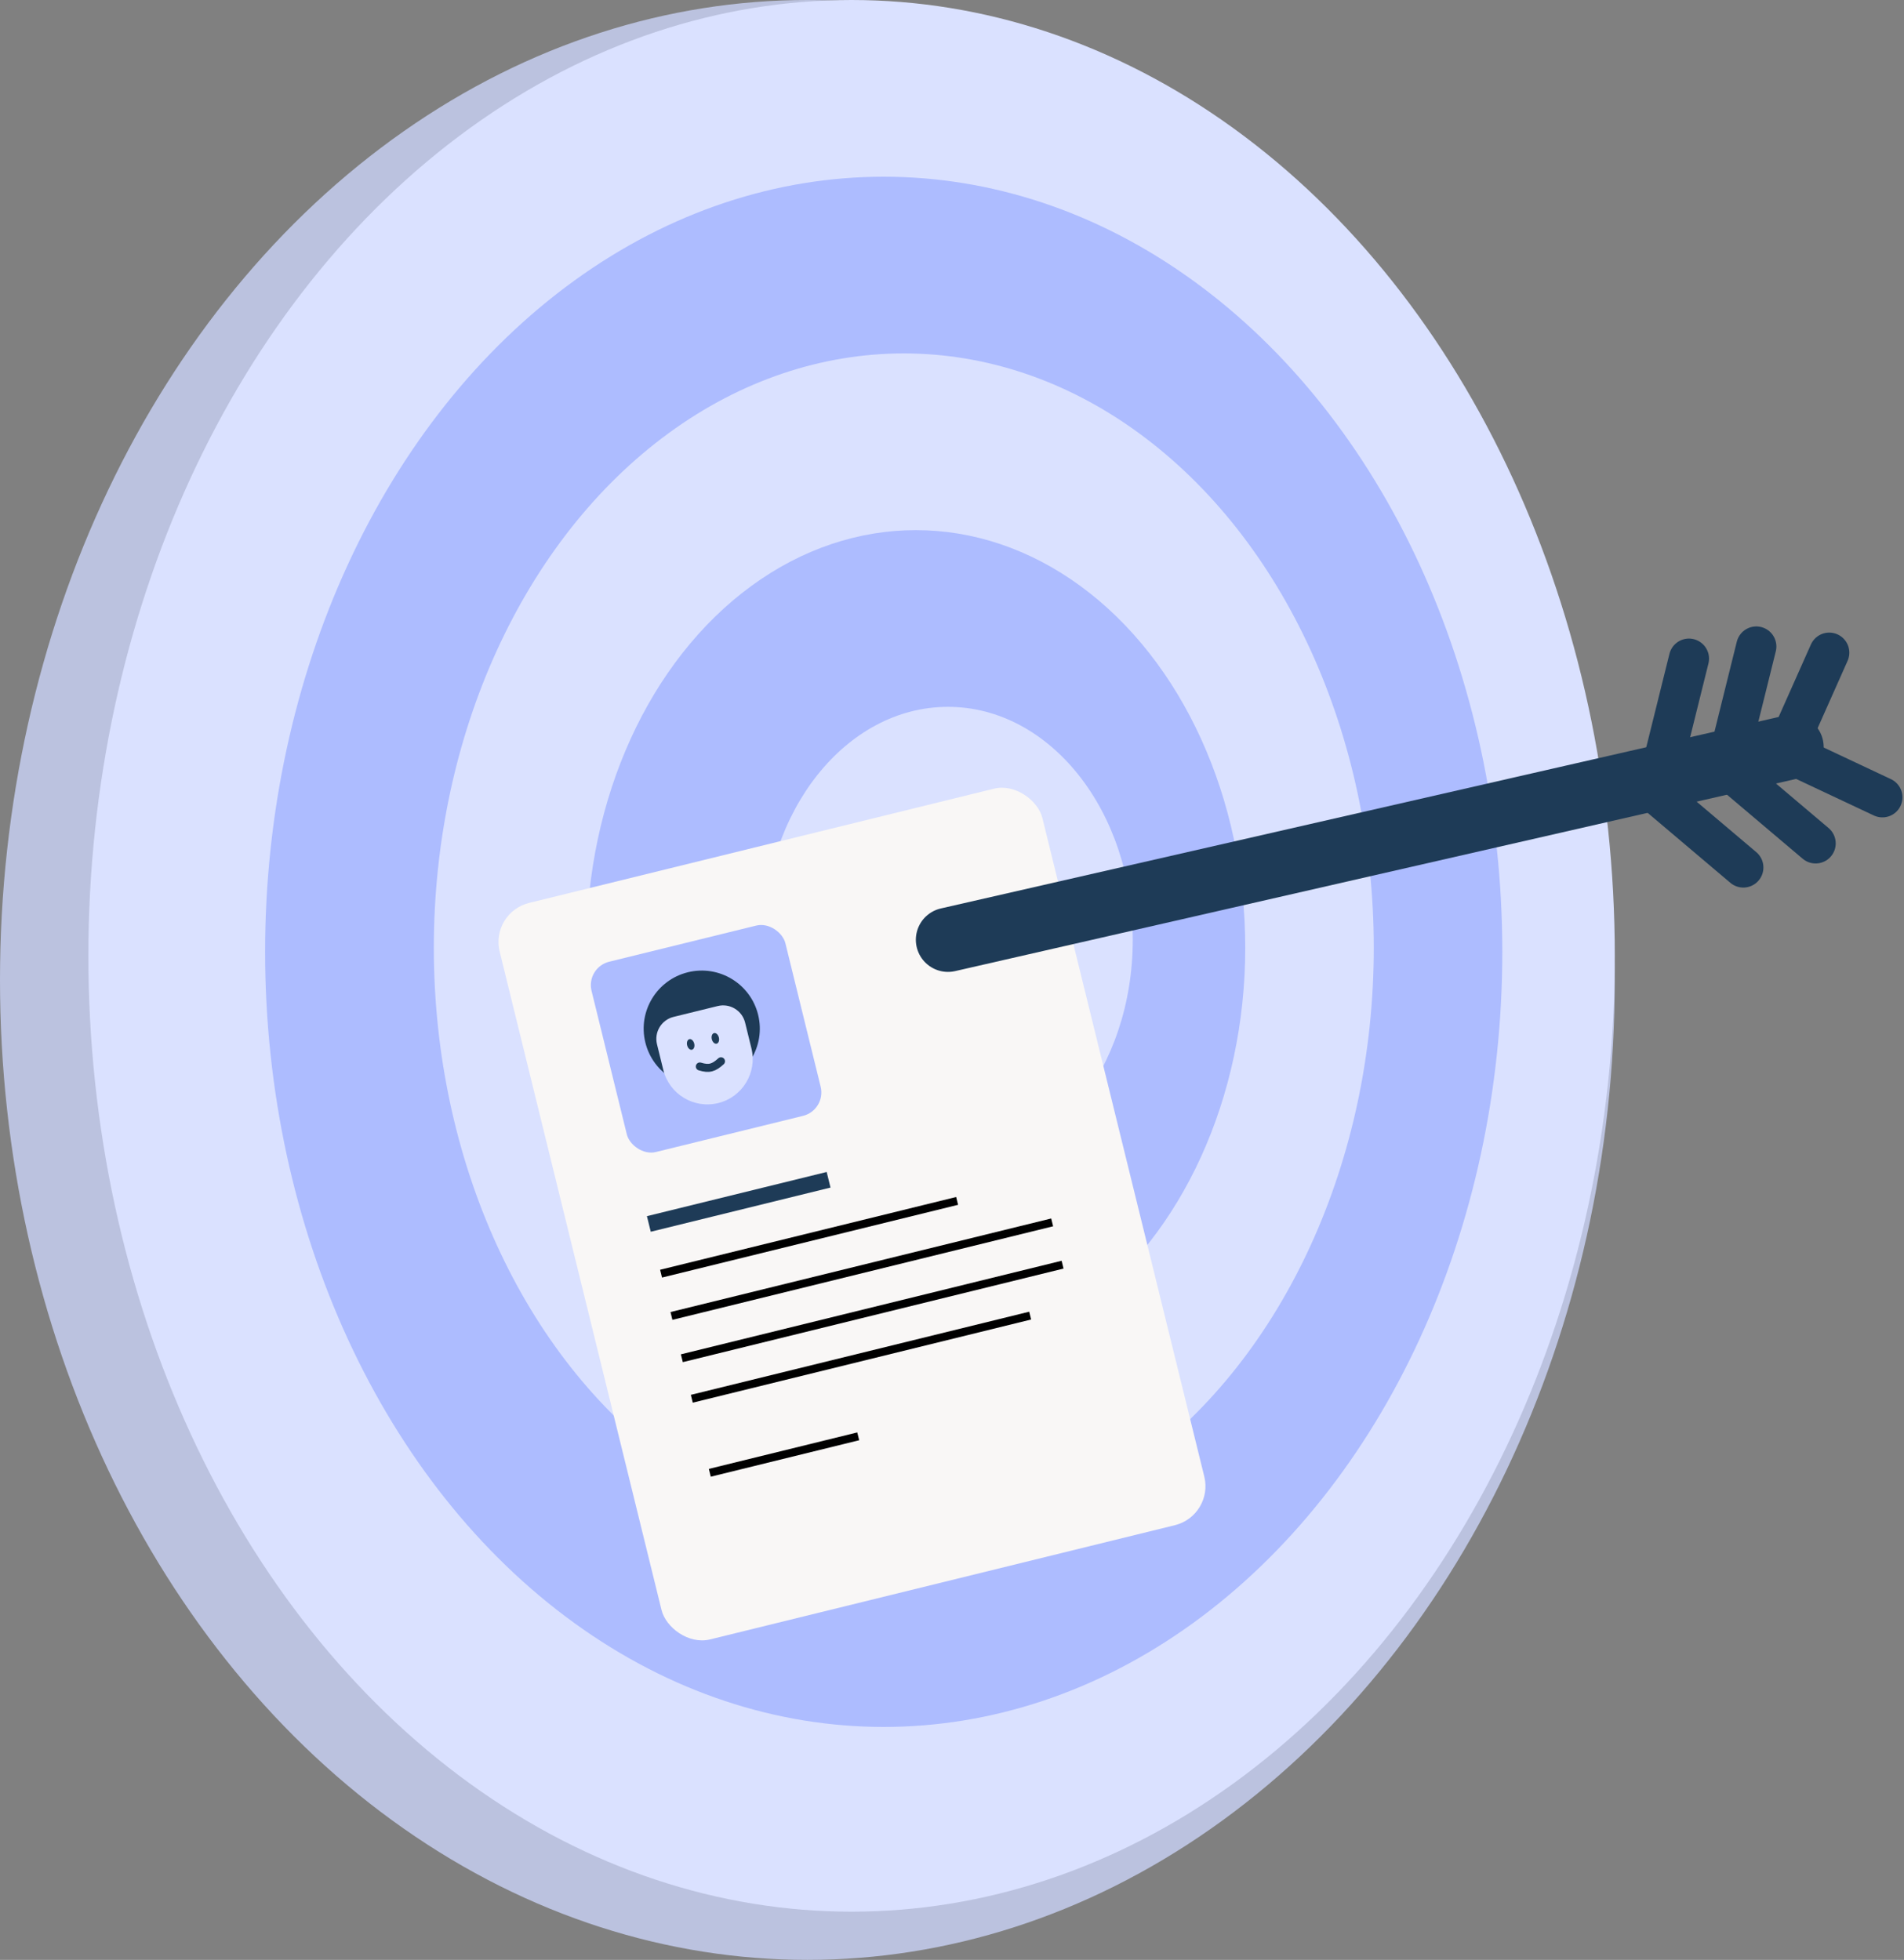<svg width="237" height="244" viewBox="0 0 237 244" fill="none" xmlns="http://www.w3.org/2000/svg">
<rect x="0" y="0" width="237" height="244" fill="#808080" stroke="none"/>
<ellipse cx="100.5" cy="122" rx="100.5" ry="122" fill="#BBC2DF"/>
<ellipse cx="106" cy="119" rx="95" ry="119" fill="#DAE1FF"/>
<ellipse cx="110" cy="118.5" rx="77" ry="96.5" fill="#ADBCFF"/>
<ellipse cx="112.5" cy="118" rx="58.5" ry="74" fill="#DAE1FF"/>
<ellipse cx="114" cy="118" rx="41" ry="52" fill="#ADBCFF"/>
<ellipse cx="118" cy="117" rx="23" ry="29" fill="#DAE1FF"/>
<path d="M222.935 91.952L227.694 81.257" stroke="#1E3B57" stroke-width="5" stroke-linecap="round"/>
<path d="M224.691 94.737L234.309 99.263" stroke="#1E3B57" stroke-width="5" stroke-linecap="round"/>
<path d="M213 94L226 105" stroke="#1E3B57" stroke-width="5" stroke-linecap="round"/>
<path d="M204 97L217 108" stroke="#1E3B57" stroke-width="5" stroke-linecap="round"/>
<path d="M215.384 93.511L218.615 80.489" stroke="#1E3B57" stroke-width="5" stroke-linecap="round"/>
<path d="M207 95.022L210.231 82" stroke="#1E3B57" stroke-width="5" stroke-linecap="round"/>
<rect x="61" y="113.606" width="69.572" height="94.419" rx="5" transform="rotate(-13.809 61 113.606)" fill="#F9F7F6"/>
<rect x="72.916" y="120.447" width="24.847" height="24.395" rx="3" transform="rotate(-13.809 72.916 120.447)" fill="#ADBCFF"/>
<circle cx="87.349" cy="128.064" r="7.228" transform="rotate(-13.809 87.349 128.064)" fill="#1E3B57"/>
<path d="M81.78 130.01C81.408 128.498 82.332 126.971 83.844 126.6L89.337 125.25C90.849 124.878 92.376 125.802 92.747 127.314L93.53 130.499C94.275 133.528 92.423 136.587 89.394 137.331C86.365 138.075 83.307 136.224 82.562 133.195L81.78 130.01Z" fill="#DAE1FF"/>
<ellipse cx="89.043" cy="129.276" rx="0.452" ry="0.678" transform="rotate(-13.809 89.043 129.276)" fill="#1E3B57"/>
<ellipse cx="85.972" cy="130.031" rx="0.452" ry="0.678" transform="rotate(-13.809 85.972 130.031)" fill="#1E3B57"/>
<path d="M87.111 132.775C88.29 133.136 88.852 132.936 89.744 132.128" stroke="#1E3B57" stroke-linecap="round"/>
<line x1="80.764" y1="152.379" x2="103.139" y2="146.879" stroke="#1E3B57" stroke-width="2"/>
<line x1="82.286" y1="158.567" x2="119.137" y2="149.51" stroke="black"/>
<line x1="83.58" y1="163.832" x2="130.968" y2="152.184" stroke="black"/>
<line x1="84.874" y1="169.097" x2="132.263" y2="157.449" stroke="black"/>
<line x1="86.112" y1="174.142" x2="128.231" y2="163.79" stroke="black"/>
<line x1="88.355" y1="183.36" x2="106.827" y2="178.82" stroke="black"/>
<path d="M118 117L170.5 105L223 93" stroke="#1E3B57" stroke-width="8" stroke-linecap="round"/>
</svg>
